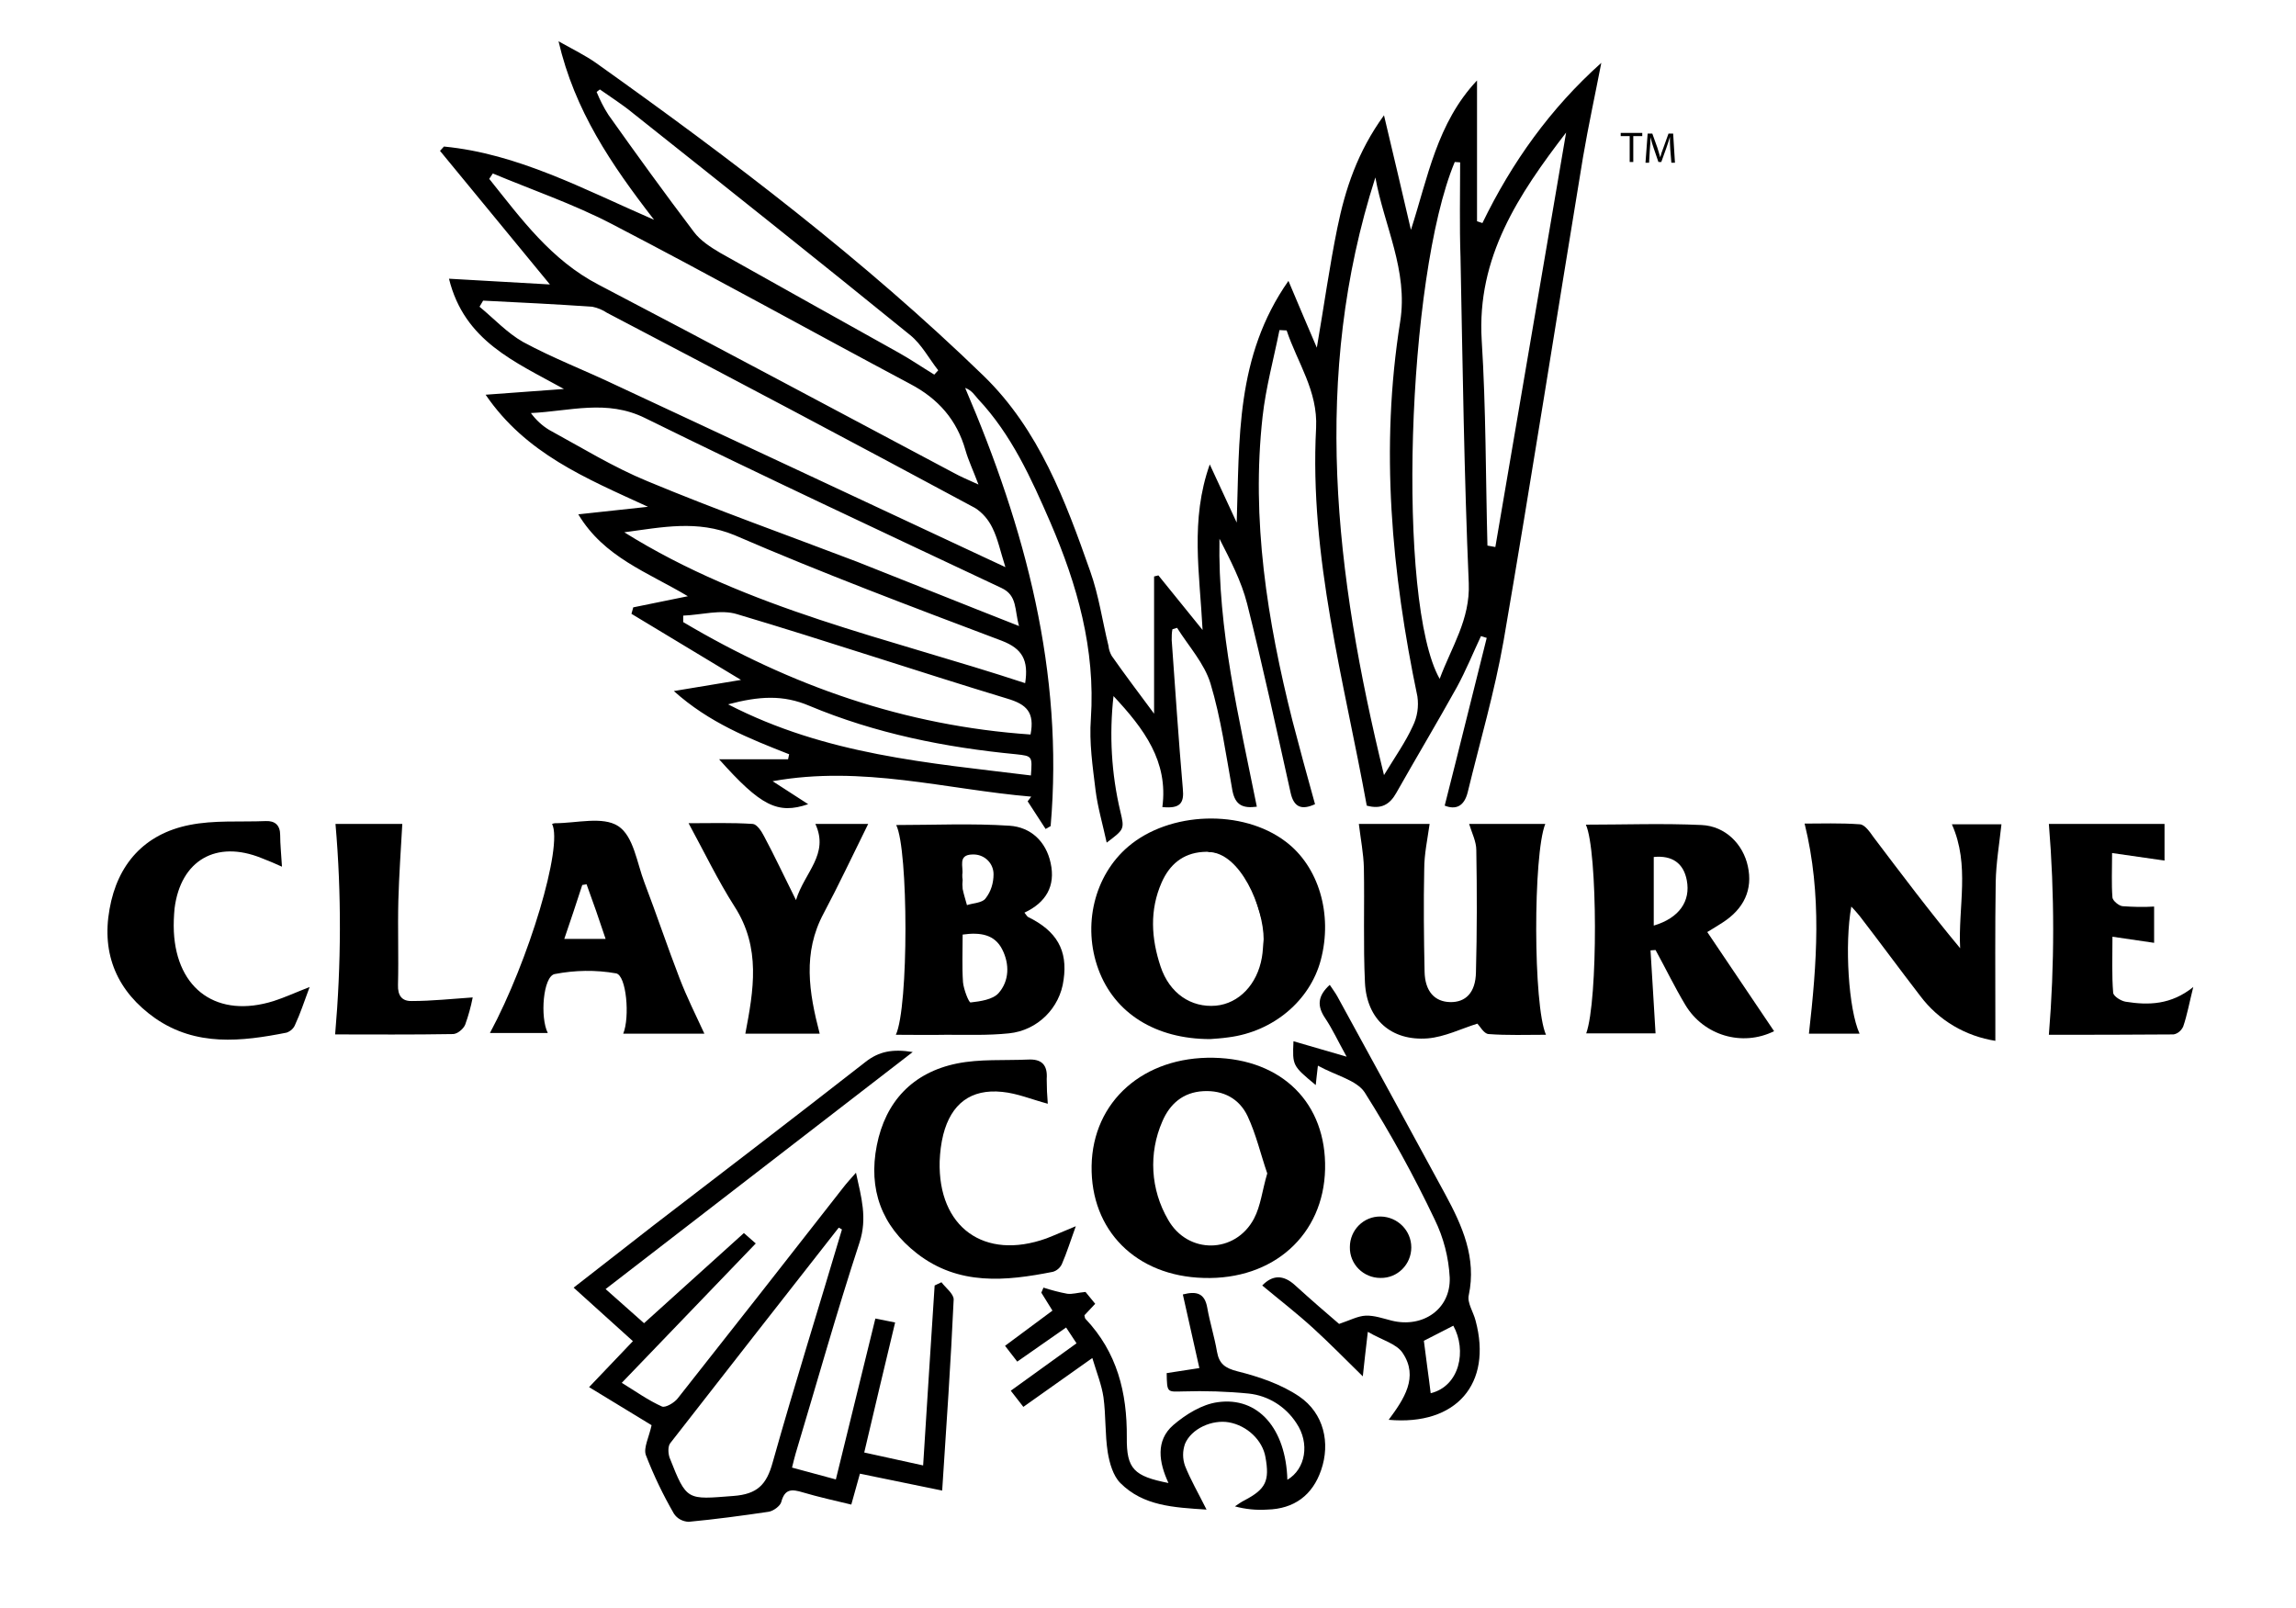 <?xml version="1.0" encoding="utf-8"?>
<!-- Generator: Adobe Illustrator 26.0.3, SVG Export Plug-In . SVG Version: 6.00 Build 0)  -->
<svg version="1.1" id="Layer_1" xmlns="http://www.w3.org/2000/svg" xmlns:xlink="http://www.w3.org/1999/xlink" x="0px" y="0px"
	 viewBox="0 0 639.2 447.7" style="enable-background:new 0 0 639.2 447.7;" xml:space="preserve">
<path d="M336.9,289.3c-15.2,0-26.6-7.2-31.1-19.4s-1.2-26.1,8.3-34.2c11.5-9.8,31.8-10.5,43.8-1.4c9.2,6.9,13.2,20.2,9.8,33
	c-3,11.3-13.2,19.9-25.6,21.5C340.1,289.1,338.1,289.2,336.9,289.3z M351.8,261.6l1.1-0.4c-1.9-5.8-3.3-11.7-5.8-17.2
	c-2.2-4.9-6.8-7.2-12.3-6.8s-9.2,3.5-11.4,8.5c-3.4,7.7-2.9,15.6-0.3,23.4c2.5,7.5,8.5,11.5,15.4,10.9c6.4-0.6,11.5-5.9,12.8-13.4
	C351.6,265,351.6,263.3,351.8,261.6z"/>
<path d="M409,229.4h21.2c-3.4,8.4-3.4,50.7,0.2,58.7c-5.5,0-10.8,0.2-16-0.2c-1.3-0.1-2.4-2.2-3.1-2.9c-4.5,1.4-9.1,3.7-13.8,4.1
	c-10.2,0.8-17-5.3-17.5-15.5c-0.5-10.6-0.1-21.3-0.3-32c-0.1-4-0.9-8-1.4-12.2H398c-0.6,4.3-1.5,8.4-1.5,12.6
	c-0.2,9.5-0.1,19,0.1,28.5c0.1,5.5,2.8,8.4,7.1,8.5s7.1-2.6,7.2-8.3c0.3-11.3,0.3-22.6,0.1-34C411,234.3,409.8,232,409,229.4z"/>
<path d="M441.5,229.6c10.7,0,21.5-0.4,32.2,0.1c6.7,0.3,11.6,5.4,12.9,11.5c1.4,6.4-1,11.8-7.1,15.7c-1.1,0.7-2.2,1.4-4.2,2.6
	l18.6,27.6c-8.9,4.4-19.6,1.2-24.7-7.3c-3-5-5.5-10.2-8.3-15.3l-1.4,0.1c0.5,7.6,0.9,15.2,1.4,23.1h-19.3
	C444.9,278.6,444.8,236.8,441.5,229.6z M460.4,238.6v19.1c7.1-2.1,10.3-6.8,9.2-12.6C468.7,240.3,465.5,238.1,460.4,238.6
	L460.4,238.6z"/>
<path d="M249.4,288.1c3.6-7.6,3.5-51.7,0.1-58.4c10.5,0,21.1-0.5,31.6,0.2c5.8,0.4,10.1,4.3,11.4,10.4c1.4,6.4-1.3,11-7.3,13.8
	c0.5,0.6,0.7,1,1,1.2c8,3.9,11.1,9.3,9.9,17.5c-1,7.9-7.3,14.1-15.2,14.9c-5.8,0.6-11.6,0.4-17.4,0.4
	C258.8,288.2,254.2,288.1,249.4,288.1z M268,260.2c0,4.7-0.2,9,0.1,13.3c0.2,2,1.6,5.6,2.1,5.6c2.7-0.3,6.2-0.8,7.8-2.6
	c3-3.4,3.1-8.1,1-12.2S273,259.5,268,260.2z M268,245c-0.1,0.8-0.1,1.6,0,2.5c0.3,1.5,0.8,3,1.2,4.5c1.8-0.6,4.3-0.6,5.2-1.9
	c1.5-1.9,2.2-4.3,2.2-6.7c0-3-2.4-5.4-5.4-5.5c-0.2,0-0.4,0-0.5,0c-4.2,0.1-2.4,3.5-2.8,5.6C267.9,244,267.9,244.5,268,245z"/>
<path d="M555.6,289.8c-8.4-1.3-15.9-5.7-21-12.5c-5.7-7.4-11.2-14.9-16.9-22.3c-0.7-0.9-1.4-1.6-2.3-2.6
	c-1.9,10.4-0.8,28.6,2.3,35.4h-14.1c2.2-19.5,3.7-38.6-1.2-58.5c4.4,0,9.9-0.2,15.4,0.2c1.4,0.1,2.8,2.2,3.8,3.6
	c7.8,10.3,15.6,20.7,24.1,30.9c-0.6-11.5,2.8-23.1-2.3-34.5h13.8c-0.6,5.5-1.5,10.8-1.6,16.1c-0.2,13-0.1,26-0.1,39V289.8z"/>
<path d="M153.7,229.4c0.3-0.1,0.5-0.2,0.8-0.2c6,0,13.3-2,17.6,0.8s5.2,10.2,7.3,15.7c3.4,8.9,6.4,17.9,9.8,26.7
	c2,5.2,4.5,10.2,6.9,15.4h-22.6c1.9-4.6,0.9-16.3-2-16.8c-5.7-1-11.4-0.9-17.1,0.2c-3.2,0.7-4.1,12-1.9,16.4h-16.1
	C147.2,267.5,156.8,235.6,153.7,229.4z M163.3,246.2l-1.2,0.2c-1.6,4.9-3.2,9.8-5,15h11.5C166.8,256,165.1,251.1,163.3,246.2
	L163.3,246.2z"/>
<path d="M86.2,274.8c-1.6,4.3-2.6,7.4-4,10.4c-0.4,1.1-1.3,1.9-2.4,2.3c-12.6,2.5-25.2,3.9-36.6-4c-10.5-7.4-15-17.7-12.7-30.4
	c2.2-12.5,9.7-20.9,22.2-23.4c6.9-1.4,14.2-0.8,21.3-1.1c2.5-0.1,4,1.1,4,3.9c0,2.6,0.3,5.3,0.5,8.8c-2.2-1-3.9-1.7-5.7-2.4
	c-12.6-5.1-22.5,0.6-24.2,14c-0.2,2.1-0.3,4.3-0.2,6.5c0.8,16.2,12.2,24.2,27.8,19.3C79.3,277.7,82.1,276.4,86.2,274.8z"/>
<path d="M602.6,239.6l-14.6-2.1c0,4.8-0.2,8.6,0.1,12.4c0.1,0.9,1.8,2.3,2.8,2.4c2.9,0.2,5.8,0.3,8.8,0.1v10.1l-11.6-1.7
	c0,5.7-0.2,10.7,0.2,15.6c0.1,1,2.2,2.3,3.5,2.5c6.3,1,12.6,0.9,18.8-4.1c-1.1,4.4-1.7,7.8-2.8,11c-0.5,1.1-1.5,2-2.7,2.2
	c-11.9,0.1-23.9,0.1-34.7,0.1c1.6-19.5,1.6-39.2,0-58.7h32.2L602.6,239.6z"/>
<path d="M241.7,229.4c-4.4,8.9-8.2,17-12.4,24.9c-5.9,11-4.1,22-1.1,33.5h-20.7c2.3-12.1,4.4-23.9-3-35.4
	c-4.6-7.2-8.4-15.1-12.8-23.2c5.9,0,11.9-0.2,17.9,0.2c1.1,0.1,2.4,2,3.1,3.4c2.9,5.4,5.5,11,8.9,17.8c2.4-7.8,9.3-12.7,5.4-21.2
	L241.7,229.4z"/>
<path d="M131.6,277.7c-0.5,2.6-1.2,5.1-2.1,7.6c-0.5,1.2-2.2,2.6-3.4,2.6c-11.3,0.2-22.6,0.1-32.8,0.1c1.7-19.5,1.8-39.1,0.1-58.6
	H112c-0.4,7.1-0.9,14.2-1.1,21.3c-0.2,7.8,0.1,15.7-0.1,23.5c-0.1,3,1.1,4.6,3.9,4.5C120.2,278.7,125.7,278.1,131.6,277.7z"/>
<path d="M358.7,78.2c2.9,6.8,5.2,12.4,7.9,18.6c2-11.6,3.5-22.5,5.7-33.3s5.6-21.2,13-31.4c2.7,11.3,5.1,21.6,7.5,31.9
	c4.7-14.5,7.2-29.7,18.4-41.6v39.2l1.5,0.5c8.2-16.9,18.9-31.9,33.1-44.6c-1.7,8.8-3.6,17.5-5.1,26.3
	c-7.4,44.9-14.4,89.8-22.1,134.6c-2.5,14.2-6.6,28.2-10,42.2c-1,4-3.4,4.9-6.4,3.7c4-15.7,7.8-31.2,11.7-46.7l-1.6-0.5
	c-2.2,4.7-4.2,9.6-6.7,14.2c-5.5,9.9-11.3,19.6-16.9,29.5c-1.8,3.2-4.2,4.6-8.2,3.5c-6.3-34.7-16-69.2-14.1-105.2
	c0.5-10.3-5.2-18.1-8.2-27.1l-2-0.1c-1.6,8-3.8,16-4.7,24.1c-3.2,28.7,1.3,56.8,8.3,84.6c2,7.7,4.1,15.4,6.3,23.3
	c-3.7,1.7-5.9,0.9-6.8-3.2c-3.9-17.5-7.7-35.1-12.1-52.6c-1.6-6.3-4.7-12.2-7.7-18.1c-0.5,25.4,5.4,49.7,10.4,74.6
	c-3.9,0.5-6-0.4-6.8-4.5c-1.8-10-3.2-20.2-6.1-29.8c-1.7-5.6-6.1-10.4-9.3-15.5l-1.3,0.4c-0.2,1-0.2,2-0.2,3
	c1,13.8,1.9,27.6,3.1,41.4c0.4,4-0.7,5.6-5.7,5.1c1.7-12.7-5.1-21.8-13.6-30.9c-1.2,10.7-0.6,21.6,1.9,32.1c1.2,5,1.1,5-3.8,8.7
	c-1.1-5.1-2.5-9.8-3.1-14.6c-0.8-6.6-1.8-13.3-1.3-19.9c1.3-19.4-3.8-37.3-11.3-54.7c-5.3-12.2-10.8-24.4-20.1-34.3
	c-1-1.1-1.7-2.4-3.6-3.1c16.8,39.2,27.5,79.2,23.8,122l-1.4,0.8l-5-7.7l1-1.3c-23.7-2-47-8.8-72-4.3l9.9,6.4
	c-8.5,2.9-13.2,0.5-24.8-12.5h19.2l0.3-1.4c-11.2-4.4-22.3-8.8-32.1-17.6l18.7-3.1l-30.5-18.4l0.5-1.8l15.2-3.1
	c-11.2-6.7-23.3-10.8-30.5-22.8l19.4-2.1c-17.4-8-34-14.8-45.2-31.2l21.8-1.6c-13.7-7.6-27.7-13.3-32-30.7l28.1,1.6l-30.6-37.2
	l1.1-1.2c20.6,2,38.5,11.7,58.5,20.4c-12-15.5-22.1-30.4-26.6-49.7c4.1,2.3,7.4,3.9,10.4,6c37.8,26.9,74.7,54.9,108,87.2
	c15.4,15,22.7,34.7,29.6,54.3c2.4,6.7,3.4,13.9,5.1,20.8c0.1,1,0.4,1.9,0.9,2.8c3.5,5,7.2,9.9,11.8,16.1v-38.2l1.2-0.3l12.3,15.2
	c-0.8-15.8-3.5-30.6,2-46.1l7.5,16.2C345.1,122.4,343.9,99.3,358.7,78.2z M137.2,48.3l-1,1.5c8.9,11.1,17.2,22.6,30.5,29.5
	c33.1,17.3,65.9,34.9,98.9,52.4c1.8,1,3.7,1.8,6.8,3.2c-1.5-4-2.8-6.7-3.6-9.5c-2.4-8.5-7.6-14.4-15.4-18.5
	c-27.8-14.8-55.3-30.1-83.2-44.6C159.6,56.8,148.2,52.9,137.2,48.3z M385.3,215.8c3.1-5.1,6-9.2,8-13.6c1.3-2.6,1.7-5.5,1.3-8.3
	c-7.2-34.5-10.4-69.2-4.8-104.3c2.3-14.3-4.5-26.8-6.9-40.2C365.1,104.8,371.6,159.8,385.3,215.8z M134.5,83.7l-1,1.7
	c4,3.3,7.7,7.3,12.1,9.8c8.3,4.5,17.2,7.9,25.8,12c34.3,16,68.5,32,102.7,48l5.8,2.7c-1.4-4.4-2.1-7.9-3.6-10.9
	c-1.1-2.3-2.8-4.3-4.9-5.6C237.4,123.1,203.2,105,169,87.1c-1.2-0.8-2.6-1.4-4.1-1.7C154.8,84.7,144.6,84.2,134.5,83.7z
	 M283.7,174.3c-1.3-4.5-0.4-8.5-4.9-10.6c-33.1-15.6-66.3-31.1-99.2-47.3c-10.7-5.3-21-1.9-31.8-1.4c1.4,1.9,3.1,3.5,5.1,4.7
	c9,4.9,17.9,10.4,27.4,14.3c19.2,8,38.9,15,58.3,22.4C253.3,162.2,267.9,168.1,283.7,174.3z M406.5,45.2l-1.5-0.1
	c-13.4,32-16.2,122.8-4.2,143.9c3.3-8.9,8.5-16.5,8.1-26.6c-1.3-30.3-1.7-60.6-2.3-90.9C406.3,62.8,406.5,54,406.5,45.2z
	 M173.8,148.2c34.4,21.5,73.7,29.5,111.6,42c1-6.4-0.8-9.6-6.5-11.8c-24.9-9.4-49.9-18.8-74.4-29.4
	C194.1,144.7,184.3,146.8,173.8,148.2L173.8,148.2z M167,24.9l-0.9,0.7c0.9,2.2,2,4.4,3.3,6.4c7.8,11,15.7,21.9,23.8,32.6
	c1.8,2.4,4.6,4.2,7.3,5.8c16.5,9.3,33.1,18.5,49.7,27.8c3.4,1.9,6.6,4.1,9.9,6.1l1.1-1.2c-2.6-3.3-4.6-7.2-7.8-9.8
	C227.8,72.5,202,52,176.2,31.5C173.3,29.1,170.1,27.1,167,24.9z M414.1,151.9l2.2,0.4l19.7-115.4c-13.2,17.2-24.9,34.7-23.5,57.8
	C413.7,113.7,413.6,132.9,414.1,151.9z M286.9,204.5c1.2-6.2-1.1-8.4-6.5-10c-25.1-7.6-50-16-75.2-23.5c-4.5-1.4-9.9,0.2-15,0.4v1.8
	C220,190.9,251.9,202.1,286.9,204.5z M202.7,196.1c27.3,14.1,55.9,16.3,84.3,19.8c0.4-5.4,0.4-5.4-4.1-5.9
	c-19.8-1.9-39.2-5.8-57.6-13.5C218,193.4,211.4,193.8,202.7,196.1L202.7,196.1z"/>
<path d="M262.1,357c1.2,1.6,3.4,3.2,3.4,4.8c-0.8,17.5-2,34.9-3.2,53.2l-22.9-4.7c-0.8,2.9-1.5,5.4-2.4,8.6
	c-4.6-1.1-9.1-2.1-13.5-3.4c-3-0.9-5-1.1-6,2.7c-0.3,1.1-2.2,2.5-3.5,2.7c-7.4,1.1-14.9,2.1-22.3,2.8c-1.7-0.1-3.2-0.9-4.1-2.3
	c-3-5.2-5.6-10.6-7.8-16.3c-0.7-2,0.9-5,1.6-8.3l-17.4-10.6l12.2-12.8l-16.5-14.9c7.6-5.9,14.9-11.6,22.2-17.3
	c19.7-15.1,39.4-30.2,59-45.5c3.8-3,7.6-3.7,13.2-2.8l-85.5,66l10.7,9.5l27.8-25.1l3.3,2.9l-37.3,38.8c3.9,2.4,7.4,4.9,11.2,6.6
	c1,0.4,3.5-1.1,4.4-2.3c15.4-19.5,30.7-39,46-58.6c1-1.3,2.1-2.5,3.6-4.2c1.5,6.9,3.2,12.6,1,19.4c-6.4,19.5-11.9,39.2-17.8,58.8
	c-0.3,1.1-0.6,2.2-1,3.9l12.2,3.3c3.7-15,7.3-29.7,11-44.8l5.5,1.1c-2.9,12.1-5.7,23.8-8.6,36.2L257,408c1.1-17.1,2.1-33.6,3.2-50.1
	L262.1,357z M234.4,342.3l-0.9-0.5c-15.7,20-31.3,40-46.9,60c-0.7,0.9-0.6,2.8-0.2,4c4.8,12.2,4.8,11.7,17.8,10.7
	c6.6-0.5,9.2-3.1,10.9-9.3C221.2,385.5,228,363.9,234.4,342.3z"/>
<path d="M337.9,294.5c19.1,0.4,31.4,12.7,31,31s-14.4,30.9-33.8,30.3c-18.8-0.5-31.5-13.2-31.2-31.2S318.4,294.1,337.9,294.5z
	 M352.8,326.7c-1.8-5.2-3.1-10.9-5.5-16c-2.3-4.8-6.7-7.2-12.3-6.9s-9.3,3.5-11.4,8.4c-3.9,8.9-3.3,19,1.6,27.4
	c5.5,9.7,18.7,9.5,23.9-0.3C351,335.7,351.4,331.4,352.8,326.7L352.8,326.7z"/>
<path d="M284.9,391.7l-3.5-4.5l18.3-13.2l-2.9-4.4l-13.6,9.5l-3.4-4.4l13.2-9.8l-3.1-5l0.6-1.4c2.2,0.7,4.4,1.3,6.6,1.7
	c1.4,0.2,2.9-0.3,5.1-0.5l2.7,3.3l-3,3.2c0.1,0.4,0.1,0.8,0.3,1c8.8,9.3,11.6,20.5,11.5,33c-0.1,8.8,2,10.8,11.6,12.7
	c-2.7-5.8-3.6-11.8,1.3-16.1c3.5-3,8-5.8,12.4-6.4c11.3-1.6,19,7.4,19.4,21.6c5.1-3,6.3-10.2,2.5-15.8c-3-4.6-7.8-7.6-13.2-8.2
	c-6.1-0.6-12.2-0.8-18.4-0.6c-4.4,0.1-4.4,0.4-4.5-5.1l9.1-1.4l-4.6-20.5c3.9-1,6.1-0.3,6.8,3.7s2,8.1,2.7,12.2
	c0.6,3.4,2.2,4.6,5.7,5.5c6,1.5,12.2,3.6,17.2,7c6.9,4.7,8.7,13,6.1,20.5c-2.4,7-7.5,10.8-15,11c-3,0.2-6.1-0.1-9-0.9
	c0.9-0.6,1.7-1.2,2.7-1.7c5.9-3.1,7-5.4,5.8-12c-0.8-4.7-5.1-8.8-10.2-9.7c-4.6-0.8-10.4,1.7-12.2,6c-0.7,2-0.7,4.1,0,6.1
	c1.5,3.8,3.6,7.4,6,12.2c-9.2-0.6-17.6-1-24-7.4c-2-2-3-5.5-3.5-8.5c-0.8-5.1-0.5-10.3-1.2-15.4c-0.5-3.4-1.8-6.6-3.1-10.9
	L284.9,391.7z"/>
<path d="M299.5,341.4c-1.5,4.1-2.5,7.4-3.9,10.6c-0.5,1-1.4,1.8-2.5,2.1c-13.1,2.6-26.2,3.9-37.8-5.1c-9.9-7.7-13.6-17.9-11.2-30.1
	s10-20.3,22.3-22.8c6.4-1.3,13.2-0.8,19.8-1.1c3.7-0.2,5.5,1.4,5.2,5.4c0,2.3,0.1,4.6,0.3,6.9c-4.5-1.2-8.5-2.9-12.7-3.3
	c-8.7-0.9-14.2,3.3-16.4,11.9c-0.6,2.4-0.9,4.9-1,7.4c-0.5,18.4,12.4,27.7,29.7,21.5C293.9,343.8,296.3,342.7,299.5,341.4z"/>
<path d="M366.9,296.7c-0.3,2.9-0.5,4-0.6,5.4c-6.5-5.4-6.5-5.4-6.2-12.2l14.8,4.3c-2.4-4.3-3.9-7.6-5.9-10.6
	c-2.4-3.5-2.2-6.3,1.2-9.4c0.7,1.1,1.5,2.1,2.1,3.2c10.1,18.4,20.1,36.8,30.1,55.2c4.7,8.7,8.7,17.6,6.5,28
	c-0.5,2.1,1.3,4.7,1.9,7.1c4.7,17.5-5.3,29.3-24.2,27.6c4.3-5.8,8.4-11.9,3.9-18.6c-1.7-2.6-5.8-3.6-9.7-5.9
	c-0.6,5.1-1,8.6-1.4,12.4c-4.8-4.7-9.2-9.2-13.8-13.4s-9.4-7.9-14.2-11.9c2.8-2.9,5.8-3.1,9.1-0.1c4.4,4,8.9,7.9,12.3,10.8
	c3-1,5.2-2.2,7.4-2.3c2.4-0.1,4.9,0.8,7.3,1.4c8.6,2.1,16.4-3.2,16.1-12c-0.3-5.6-1.7-11.1-4.2-16.2c-5.8-12.2-12.3-24-19.5-35.4
	C377.6,300.7,372,299.5,366.9,296.7z M398.3,387.9c8.1-2,10.1-11.9,6.3-18.8l-8.2,4.2C397,378.3,397.7,382.9,398.3,387.9z"/>
<path d="M392.9,347.3c0,4.7-3.8,8.6-8.6,8.5c-4.7,0-8.6-3.8-8.5-8.6c0-4.7,3.8-8.6,8.6-8.5c0,0,0,0,0,0
	C389.1,338.8,392.9,342.6,392.9,347.3z"/>
<path d="M336.3,237.2c9,0,15.5,15.5,15.5,24.4s10,1.8,10,1.8l-5.9-18.9l-7.7-7.4l-8-3.9L336.3,237.2z"/>
<path d="M453.7,37.9h-2.5V37h6v0.9h-2.5v7.2h-1L453.7,37.9z"/>
<path d="M465,41.6c-0.1-1.1-0.1-2.5-0.1-3.5l0,0c-0.3,1-0.6,2-1,3.1l-1.4,3.9h-0.8l-1.3-3.8c-0.4-1.1-0.7-2.2-0.9-3.1l0,0
	c0,1-0.1,2.4-0.2,3.6l-0.2,3.5h-1l0.6-8.1h1.3l1.4,3.9c0.3,1,0.6,1.9,0.8,2.7l0,0c0.2-0.8,0.5-1.7,0.9-2.7l1.4-3.9h1.3l0.5,8.1h-1
	L465,41.6z"/>
</svg>
